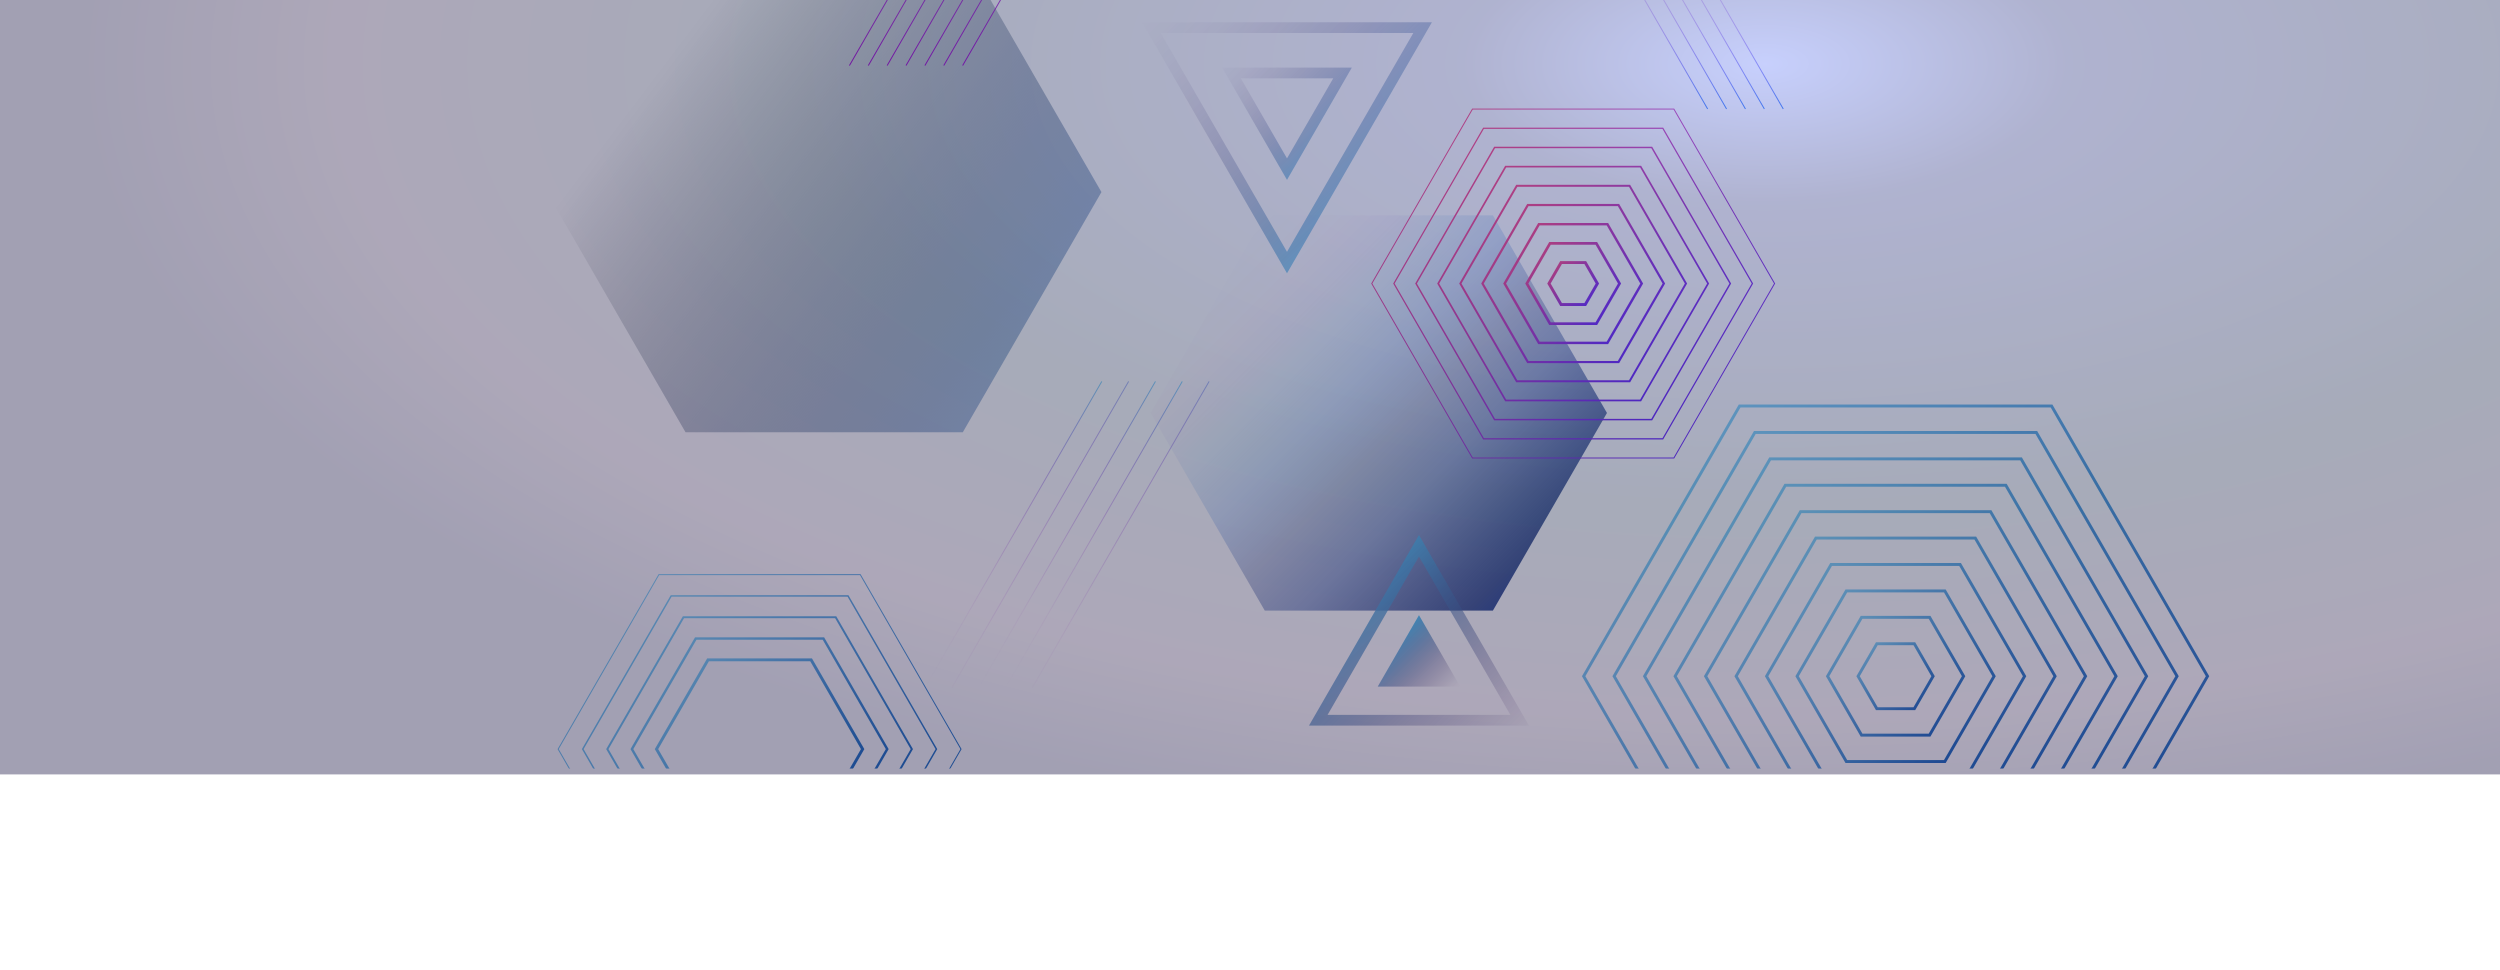<svg width="2560" height="993" viewBox="0 0 2560 993" fill="none" xmlns="http://www.w3.org/2000/svg">
<mask id="mask0_205_3668" style="mask-type:luminance" maskUnits="userSpaceOnUse" x="0" y="0" width="2560" height="787">
<path d="M0 786.998L2560 786.998V0L0 0V786.998Z" fill="white"/>
</mask>
<g mask="url(#mask0_205_3668)">
<g style="mix-blend-mode:overlay">
<path d="M1781.37 969.118L1621.66 692.439L1781.37 415.76H2100.8L2260.51 692.439L2100.8 969.118H1781.37Z" stroke="url(#paint0_linear_205_3668)" stroke-width="3" stroke-miterlimit="10"/>
<path d="M2229.3 692.439L2085.17 942.093H1796.96L1652.87 692.439L1796.96 442.815H2085.17L2229.3 692.439Z" stroke="url(#paint1_linear_205_3668)" stroke-width="3" stroke-miterlimit="10"/>
<path d="M2198.05 692.439L2069.55 915.037H1812.58L1684.08 692.439L1812.58 469.871H2069.55L2198.05 692.439Z" stroke="url(#paint2_linear_205_3668)" stroke-width="3" stroke-miterlimit="10"/>
<path d="M2166.84 692.439L2053.96 887.981H1828.2L1715.33 692.439L1828.2 496.896H2053.96L2166.84 692.439Z" stroke="url(#paint3_linear_205_3668)" stroke-width="3" stroke-miterlimit="10"/>
<path d="M2135.6 692.439L2038.34 860.956H1843.83L1746.54 692.439L1843.83 523.952H2038.34L2135.6 692.439Z" stroke="url(#paint4_linear_205_3668)" stroke-width="3" stroke-miterlimit="10"/>
<path d="M2104.38 692.439L2022.72 833.9H1859.42L1777.78 692.439L1859.42 551.008H2022.72L2104.38 692.439Z" stroke="url(#paint5_linear_205_3668)" stroke-width="3" stroke-miterlimit="10"/>
<path d="M2073.17 692.439L2007.13 806.845H1875.04L1809 692.439L1875.04 578.033H2007.13L2073.17 692.439Z" stroke="url(#paint6_linear_205_3668)" stroke-width="3" stroke-miterlimit="10"/>
<path d="M2041.93 692.439L1991.51 779.819H1890.66L1840.21 692.439L1890.66 605.089H1991.51L2041.93 692.439Z" stroke="url(#paint7_linear_205_3668)" stroke-width="3" stroke-miterlimit="10"/>
<path d="M2010.72 692.439L1975.89 752.764H1906.25L1871.45 692.439L1906.25 632.145H1975.89L2010.72 692.439Z" stroke="url(#paint8_linear_205_3668)" stroke-width="3" stroke-miterlimit="10"/>
<path d="M1921.87 725.708L1902.66 692.439L1921.87 659.17H1960.29L1979.47 692.439L1960.29 725.708H1921.87Z" stroke="url(#paint9_linear_205_3668)" stroke-width="3" stroke-miterlimit="10"/>
</g>
<g style="mix-blend-mode:overlay">
<path d="M1170.2 741.151L1189.35 707.52L1208.89 740.939L1170.2 741.151Z" fill="white"/>
<path opacity="0.69" d="M1169.9 683.239L1189.05 649.638L1208.56 683.058L1169.9 683.239Z" fill="white"/>
<path opacity="0.38" d="M1169.57 625.357L1188.75 591.756L1208.26 625.146L1169.57 625.357Z" fill="white"/>
<path opacity="0.07" d="M1169.27 567.476L1188.45 533.845L1207.96 567.265L1169.27 567.476Z" fill="white"/>
</g>
<g style="mix-blend-mode:overlay">
<path d="M1901.58 172.439L1886.05 199.344L1870.51 172.439H1901.58Z" fill="white"/>
<path opacity="0.69" d="M1901.58 218.92L1886.05 245.825L1870.51 218.92H1901.58Z" fill="white"/>
<path opacity="0.38" d="M1901.58 265.399L1886.05 292.274L1870.51 265.399H1901.58Z" fill="white"/>
<path opacity="0.07" d="M1901.58 311.85L1886.05 338.754L1870.51 311.85H1901.58Z" fill="white"/>
</g>
<path d="M1295.11 625.237L1178.28 422.878L1295.11 220.488H1528.74L1645.54 422.878L1528.74 625.237H1295.11Z" fill="url(#paint10_linear_205_3668)"/>
<path style="mix-blend-mode:overlay" d="M701.981 442.634L560 196.691L701.981 -49.253H985.912L1127.89 196.691L985.912 442.634H701.981Z" fill="url(#paint11_linear_205_3668)"/>
<g style="mix-blend-mode:overlay">
<path d="M1507.78 468.996L1404.68 290.345L1507.78 111.693H1714.06L1817.17 290.345L1714.06 468.996H1507.78Z" stroke="url(#paint12_linear_205_3668)" stroke-miterlimit="10"/>
<path d="M1794.49 290.345L1702.72 449.361H1519.12L1427.35 290.345L1519.12 131.329H1702.72L1794.49 290.345Z" stroke="url(#paint13_linear_205_3668)" stroke-width="1.25" stroke-miterlimit="10"/>
<path d="M1771.81 290.345L1691.38 429.695H1530.46L1450.03 290.345L1530.46 150.995H1691.38L1771.81 290.345Z" stroke="url(#paint14_linear_205_3668)" stroke-width="1.5" stroke-miterlimit="10"/>
<path d="M1749.13 290.345L1680.01 410.06H1541.8L1472.71 290.345L1541.8 170.631H1680.01L1749.13 290.345Z" stroke="url(#paint15_linear_205_3668)" stroke-width="1.75" stroke-miterlimit="10"/>
<path d="M1726.45 290.345L1668.67 390.424H1553.17L1495.39 290.345L1553.17 190.267H1668.67L1726.45 290.345Z" stroke="url(#paint16_linear_205_3668)" stroke-width="2" stroke-miterlimit="10"/>
<path d="M1703.78 290.344L1657.33 370.757H1564.51L1518.07 290.344L1564.51 209.932H1657.33L1703.78 290.344Z" stroke="url(#paint17_linear_205_3668)" stroke-width="2.25" stroke-miterlimit="10"/>
<path d="M1681.1 290.344L1645.99 351.122H1575.85L1540.75 290.344L1575.85 229.567H1645.99L1681.1 290.344Z" stroke="url(#paint18_linear_205_3668)" stroke-width="2.5" stroke-miterlimit="10"/>
<path d="M1658.39 290.345L1634.66 331.456H1587.19L1563.46 290.345L1587.19 249.203H1634.66L1658.39 290.345Z" stroke="url(#paint19_linear_205_3668)" stroke-width="2.75" stroke-miterlimit="10"/>
<path d="M1598.53 311.82L1586.13 290.345L1598.53 268.869H1623.32L1635.71 290.345L1623.32 311.82H1598.53Z" stroke="url(#paint20_linear_205_3668)" stroke-width="3" stroke-miterlimit="10"/>
</g>
<g style="mix-blend-mode:overlay">
<path d="M674.688 945.742L571.55 767.09L674.688 588.438H880.934L984.072 767.09L880.934 945.742H674.688Z" stroke="url(#paint21_linear_205_3668)" stroke-miterlimit="10"/>
<path d="M958.889 767.09L868.356 923.934H687.262L596.729 767.09L687.262 610.246H868.356L958.889 767.09Z" stroke="url(#paint22_linear_205_3668)" stroke-width="1.5" stroke-miterlimit="10"/>
<path d="M933.708 767.09L855.752 902.127H699.839L621.912 767.09L699.839 632.054H855.752L933.708 767.09Z" stroke="url(#paint23_linear_205_3668)" stroke-width="2" stroke-miterlimit="10"/>
<path d="M908.527 767.09L843.176 880.319H712.445L647.063 767.09L712.445 653.86H843.176L908.527 767.09Z" stroke="url(#paint24_linear_205_3668)" stroke-width="2.5" stroke-miterlimit="10"/>
<path d="M725.019 858.512L672.244 767.09L725.019 675.668H830.57L883.345 767.09L830.57 858.512H725.019Z" stroke="url(#paint25_linear_205_3668)" stroke-width="3" stroke-miterlimit="10"/>
</g>
<path d="M1128.25 390.574L947.25 704.142" stroke="url(#paint26_linear_205_3668)" stroke-miterlimit="10"/>
<path d="M1155.7 390.574L974.692 704.142" stroke="url(#paint27_linear_205_3668)" stroke-miterlimit="10"/>
<path d="M1183.17 390.574L1002.17 704.142" stroke="url(#paint28_linear_205_3668)" stroke-miterlimit="10"/>
<path d="M1210.64 390.574L1029.64 704.142" stroke="url(#paint29_linear_205_3668)" stroke-miterlimit="10"/>
<path d="M1238.12 390.574L1057.08 704.142" stroke="url(#paint30_linear_205_3668)" stroke-miterlimit="10"/>
<path d="M1698.44 -109.518L1826.06 111.572" stroke="url(#paint31_linear_205_3668)" stroke-miterlimit="10"/>
<path d="M1679.08 -109.518L1806.7 111.572" stroke="url(#paint32_linear_205_3668)" stroke-miterlimit="10"/>
<path d="M1659.72 -109.518L1787.34 111.572" stroke="url(#paint33_linear_205_3668)" stroke-miterlimit="10"/>
<path d="M1640.36 -109.518L1767.98 111.572" stroke="url(#paint34_linear_205_3668)" stroke-miterlimit="10"/>
<path d="M1621 -109.518L1748.62 111.572" stroke="url(#paint35_linear_205_3668)" stroke-miterlimit="10"/>
<path d="M1234.41 -564.486L869.808 67.113" stroke="url(#paint36_linear_205_3668)" stroke-miterlimit="10"/>
<path d="M1253.71 -564.486L889.139 67.113" stroke="url(#paint37_linear_205_3668)" stroke-miterlimit="10"/>
<path d="M1273.04 -564.486L908.438 67.113" stroke="url(#paint38_linear_205_3668)" stroke-miterlimit="10"/>
<path d="M1292.37 -564.486L927.77 67.113" stroke="url(#paint39_linear_205_3668)" stroke-miterlimit="10"/>
<path d="M1311.67 -564.486L947.101 67.113" stroke="url(#paint40_linear_205_3668)" stroke-miterlimit="10"/>
<path d="M1331 -564.486L966.402 67.113" stroke="url(#paint41_linear_205_3668)" stroke-miterlimit="10"/>
<path d="M1350.31 -564.486L985.733 67.113" stroke="url(#paint42_linear_205_3668)" stroke-miterlimit="10"/>
<g style="mix-blend-mode:color-dodge">
<path d="M1349.91 737.531L1453.02 558.88L1556.16 737.531H1349.91Z" stroke="url(#paint43_linear_205_3668)" stroke-width="11" stroke-miterlimit="10"/>
<path d="M1410.8 703.056L1453.02 629.912L1495.24 703.056H1410.8Z" fill="url(#paint44_linear_205_3668)"/>
</g>
<g style="mix-blend-mode:color-dodge" opacity="0.73">
<path d="M1456.76 28.294L1317.88 268.869L1179.01 28.294H1456.76Z" stroke="url(#paint45_linear_205_3668)" stroke-width="11" stroke-miterlimit="10"/>
<path d="M1374.76 74.714L1317.88 173.194L1261.04 74.714H1374.76Z" stroke="url(#paint46_linear_205_3668)" stroke-width="11" stroke-miterlimit="10"/>
</g>
</g>
<g opacity="0.4" filter="url(#filter0_f_205_3668)">
<path d="M0 793L2560 793V0L0 0V793Z" fill="url(#paint47_radial_205_3668)"/>
</g>
<defs>
<filter id="filter0_f_205_3668" x="-200" y="-200" width="2960" height="1193" filterUnits="userSpaceOnUse" color-interpolation-filters="sRGB">
<feFlood flood-opacity="0" result="BackgroundImageFix"/>
<feBlend mode="normal" in="SourceGraphic" in2="BackgroundImageFix" result="shape"/>
<feGaussianBlur stdDeviation="100" result="effect1_foregroundBlur_205_3668"/>
</filter>
<linearGradient id="paint0_linear_205_3668" x1="1719.34" y1="470.655" x2="2162.91" y2="914.149" gradientUnits="userSpaceOnUse">
<stop stop-color="#81D4FA"/>
<stop offset="1" stop-color="#1565C0"/>
</linearGradient>
<linearGradient id="paint1_linear_205_3668" x1="1740.66" y1="492.01" x2="2141.58" y2="892.831" gradientUnits="userSpaceOnUse">
<stop stop-color="#81D4FA"/>
<stop offset="1" stop-color="#1565C0"/>
</linearGradient>
<linearGradient id="paint2_linear_205_3668" x1="1761.98" y1="513.335" x2="2120.22" y2="871.513" gradientUnits="userSpaceOnUse">
<stop stop-color="#81D4FA"/>
<stop offset="1" stop-color="#1565C0"/>
</linearGradient>
<linearGradient id="paint3_linear_205_3668" x1="1783.3" y1="534.66" x2="2098.89" y2="850.196" gradientUnits="userSpaceOnUse">
<stop stop-color="#81D4FA"/>
<stop offset="1" stop-color="#1565C0"/>
</linearGradient>
<linearGradient id="paint4_linear_205_3668" x1="1804.65" y1="555.985" x2="2077.56" y2="828.848" gradientUnits="userSpaceOnUse">
<stop stop-color="#81D4FA"/>
<stop offset="1" stop-color="#1565C0"/>
</linearGradient>
<linearGradient id="paint5_linear_205_3668" x1="1825.97" y1="577.309" x2="2056.23" y2="807.53" gradientUnits="userSpaceOnUse">
<stop stop-color="#81D4FA"/>
<stop offset="1" stop-color="#1565C0"/>
</linearGradient>
<linearGradient id="paint6_linear_205_3668" x1="1847.29" y1="598.664" x2="2034.9" y2="786.213" gradientUnits="userSpaceOnUse">
<stop stop-color="#81D4FA"/>
<stop offset="1" stop-color="#1565C0"/>
</linearGradient>
<linearGradient id="paint7_linear_205_3668" x1="1868.62" y1="619.989" x2="2013.55" y2="764.895" gradientUnits="userSpaceOnUse">
<stop stop-color="#81D4FA"/>
<stop offset="1" stop-color="#1565C0"/>
</linearGradient>
<linearGradient id="paint8_linear_205_3668" x1="1889.94" y1="641.314" x2="1992.22" y2="743.577" gradientUnits="userSpaceOnUse">
<stop stop-color="#81D4FA"/>
<stop offset="1" stop-color="#1565C0"/>
</linearGradient>
<linearGradient id="paint9_linear_205_3668" x1="1911.29" y1="662.639" x2="1970.89" y2="722.26" gradientUnits="userSpaceOnUse">
<stop stop-color="#81D4FA"/>
<stop offset="1" stop-color="#1565C0"/>
</linearGradient>
<linearGradient id="paint10_linear_205_3668" x1="1252.35" y1="263.258" x2="1571.56" y2="582.413" gradientUnits="userSpaceOnUse">
<stop stop-color="#0008D4" stop-opacity="0"/>
<stop offset="0.14" stop-color="#A400D4" stop-opacity="0.02"/>
<stop offset="0.28" stop-color="#006ED4" stop-opacity="0.08"/>
<stop offset="0.41" stop-color="#0055D4" stop-opacity="0.17"/>
<stop offset="0.55" stop-color="#1F3D89" stop-opacity="0.3"/>
<stop offset="0.69" stop-color="#234598" stop-opacity="0.47"/>
<stop offset="0.83" stop-color="#213E87" stop-opacity="0.68"/>
<stop offset="0.96" stop-color="#2F4888" stop-opacity="0.93"/>
<stop offset="1" stop-color="#2E4B94"/>
</linearGradient>
<linearGradient id="paint11_linear_205_3668" x1="1067" y1="339" x2="689.5" y2="53" gradientUnits="userSpaceOnUse">
<stop stop-color="#A3BBD9"/>
<stop offset="1" stop-color="#464D55" stop-opacity="0"/>
</linearGradient>
<linearGradient id="paint12_linear_205_3668" x1="1468.85" y1="148.25" x2="1753.04" y2="432.392" gradientUnits="userSpaceOnUse">
<stop stop-color="#FF4081"/>
<stop offset="1" stop-color="#651FFF"/>
</linearGradient>
<linearGradient id="paint13_linear_205_3668" x1="1484.05" y1="163.452" x2="1737.83" y2="417.196" gradientUnits="userSpaceOnUse">
<stop stop-color="#FF4081"/>
<stop offset="1" stop-color="#651FFF"/>
</linearGradient>
<linearGradient id="paint14_linear_205_3668" x1="1499.25" y1="178.654" x2="1722.63" y2="401.999" gradientUnits="userSpaceOnUse">
<stop stop-color="#FF4081"/>
<stop offset="1" stop-color="#651FFF"/>
</linearGradient>
<linearGradient id="paint15_linear_205_3668" x1="1514.45" y1="193.856" x2="1707.43" y2="386.802" gradientUnits="userSpaceOnUse">
<stop stop-color="#FF4081"/>
<stop offset="1" stop-color="#651FFF"/>
</linearGradient>
<linearGradient id="paint16_linear_205_3668" x1="1529.65" y1="209.058" x2="1692.22" y2="371.606" gradientUnits="userSpaceOnUse">
<stop stop-color="#FF4081"/>
<stop offset="1" stop-color="#651FFF"/>
</linearGradient>
<linearGradient id="paint17_linear_205_3668" x1="1544.82" y1="224.229" x2="1677.05" y2="356.408" gradientUnits="userSpaceOnUse">
<stop stop-color="#FF4081"/>
<stop offset="1" stop-color="#651FFF"/>
</linearGradient>
<linearGradient id="paint18_linear_205_3668" x1="1560.02" y1="239.43" x2="1661.84" y2="341.242" gradientUnits="userSpaceOnUse">
<stop stop-color="#FF4081"/>
<stop offset="1" stop-color="#651FFF"/>
</linearGradient>
<linearGradient id="paint19_linear_205_3668" x1="1575.22" y1="254.632" x2="1646.64" y2="326.045" gradientUnits="userSpaceOnUse">
<stop stop-color="#FF4081"/>
<stop offset="1" stop-color="#651FFF"/>
</linearGradient>
<linearGradient id="paint20_linear_205_3668" x1="1590.41" y1="269.834" x2="1631.43" y2="310.848" gradientUnits="userSpaceOnUse">
<stop stop-color="#FF4081"/>
<stop offset="1" stop-color="#651FFF"/>
</linearGradient>
<linearGradient id="paint21_linear_205_3668" x1="635.725" y1="624.995" x2="919.914" y2="909.137" gradientUnits="userSpaceOnUse">
<stop stop-color="#81D4FA"/>
<stop offset="1" stop-color="#1565C0"/>
</linearGradient>
<linearGradient id="paint22_linear_205_3668" x1="652.34" y1="641.615" x2="903.32" y2="892.524" gradientUnits="userSpaceOnUse">
<stop stop-color="#81D4FA"/>
<stop offset="1" stop-color="#1565C0"/>
</linearGradient>
<linearGradient id="paint23_linear_205_3668" x1="668.927" y1="658.204" x2="886.699" y2="875.94" gradientUnits="userSpaceOnUse">
<stop stop-color="#81D4FA"/>
<stop offset="1" stop-color="#1565C0"/>
</linearGradient>
<linearGradient id="paint24_linear_205_3668" x1="685.544" y1="674.823" x2="870.108" y2="859.326" gradientUnits="userSpaceOnUse">
<stop stop-color="#81D4FA"/>
<stop offset="1" stop-color="#1565C0"/>
</linearGradient>
<linearGradient id="paint25_linear_205_3668" x1="702.13" y1="691.413" x2="853.485" y2="842.742" gradientUnits="userSpaceOnUse">
<stop stop-color="#81D4FA"/>
<stop offset="1" stop-color="#1565C0"/>
</linearGradient>
<linearGradient id="paint26_linear_205_3668" x1="913.836" y1="671.265" x2="1161.68" y2="423.462" gradientUnits="userSpaceOnUse">
<stop stop-color="#A400D4" stop-opacity="0"/>
<stop offset="0.13" stop-color="#A303D4" stop-opacity="0.02"/>
<stop offset="0.25" stop-color="#A10DD6" stop-opacity="0.06"/>
<stop offset="0.38" stop-color="#9E1ED9" stop-opacity="0.14"/>
<stop offset="0.51" stop-color="#9B36DD" stop-opacity="0.26"/>
<stop offset="0.63" stop-color="#9555E3" stop-opacity="0.4"/>
<stop offset="0.76" stop-color="#8F7AEA" stop-opacity="0.58"/>
<stop offset="0.89" stop-color="#88A6F1" stop-opacity="0.78"/>
<stop offset="1" stop-color="#81D4FA"/>
</linearGradient>
<linearGradient id="paint27_linear_205_3668" x1="941.308" y1="-565.24" x2="1189.11" y2="-565.24" gradientUnits="userSpaceOnUse">
<stop stop-color="#A400D4" stop-opacity="0"/>
<stop offset="0.13" stop-color="#A303D4" stop-opacity="0.02"/>
<stop offset="0.25" stop-color="#A10DD6" stop-opacity="0.06"/>
<stop offset="0.38" stop-color="#9E1ED9" stop-opacity="0.14"/>
<stop offset="0.51" stop-color="#9B36DD" stop-opacity="0.26"/>
<stop offset="0.63" stop-color="#9555E3" stop-opacity="0.4"/>
<stop offset="0.76" stop-color="#8F7AEA" stop-opacity="0.58"/>
<stop offset="0.89" stop-color="#88A6F1" stop-opacity="0.78"/>
<stop offset="1" stop-color="#81D4FA"/>
</linearGradient>
<linearGradient id="paint28_linear_205_3668" x1="968.752" y1="671.265" x2="1216.63" y2="423.462" gradientUnits="userSpaceOnUse">
<stop stop-color="#A400D4" stop-opacity="0"/>
<stop offset="0.13" stop-color="#A303D4" stop-opacity="0.02"/>
<stop offset="0.25" stop-color="#A10DD6" stop-opacity="0.06"/>
<stop offset="0.38" stop-color="#9E1ED9" stop-opacity="0.14"/>
<stop offset="0.51" stop-color="#9B36DD" stop-opacity="0.26"/>
<stop offset="0.63" stop-color="#9555E3" stop-opacity="0.4"/>
<stop offset="0.76" stop-color="#8F7AEA" stop-opacity="0.58"/>
<stop offset="0.89" stop-color="#88A6F1" stop-opacity="0.78"/>
<stop offset="1" stop-color="#81D4FA"/>
</linearGradient>
<linearGradient id="paint29_linear_205_3668" x1="996.226" y1="671.265" x2="1244.07" y2="423.462" gradientUnits="userSpaceOnUse">
<stop stop-color="#A400D4" stop-opacity="0"/>
<stop offset="0.13" stop-color="#A303D4" stop-opacity="0.02"/>
<stop offset="0.25" stop-color="#A10DD6" stop-opacity="0.06"/>
<stop offset="0.38" stop-color="#9E1ED9" stop-opacity="0.14"/>
<stop offset="0.51" stop-color="#9B36DD" stop-opacity="0.26"/>
<stop offset="0.63" stop-color="#9555E3" stop-opacity="0.4"/>
<stop offset="0.76" stop-color="#8F7AEA" stop-opacity="0.58"/>
<stop offset="0.89" stop-color="#88A6F1" stop-opacity="0.78"/>
<stop offset="1" stop-color="#81D4FA"/>
</linearGradient>
<linearGradient id="paint30_linear_205_3668" x1="1023.7" y1="-565.24" x2="1271.5" y2="-565.24" gradientUnits="userSpaceOnUse">
<stop stop-color="#A400D4" stop-opacity="0"/>
<stop offset="0.13" stop-color="#A303D4" stop-opacity="0.02"/>
<stop offset="0.25" stop-color="#A10DD6" stop-opacity="0.06"/>
<stop offset="0.38" stop-color="#9E1ED9" stop-opacity="0.14"/>
<stop offset="0.51" stop-color="#9B36DD" stop-opacity="0.26"/>
<stop offset="0.63" stop-color="#9555E3" stop-opacity="0.4"/>
<stop offset="0.76" stop-color="#8F7AEA" stop-opacity="0.58"/>
<stop offset="0.89" stop-color="#88A6F1" stop-opacity="0.78"/>
<stop offset="1" stop-color="#81D4FA"/>
</linearGradient>
<linearGradient id="paint31_linear_205_3668" x1="1674.83" y1="-86.413" x2="1849.74" y2="88.469" gradientUnits="userSpaceOnUse">
<stop stop-color="#A400D4" stop-opacity="0"/>
<stop offset="0.13" stop-color="#A201D4" stop-opacity="0.02"/>
<stop offset="0.25" stop-color="#9C07D6" stop-opacity="0.06"/>
<stop offset="0.38" stop-color="#9211DA" stop-opacity="0.14"/>
<stop offset="0.5" stop-color="#851EDE" stop-opacity="0.25"/>
<stop offset="0.63" stop-color="#732FE4" stop-opacity="0.39"/>
<stop offset="0.75" stop-color="#5E44EC" stop-opacity="0.57"/>
<stop offset="0.88" stop-color="#455DF5" stop-opacity="0.77"/>
<stop offset="1" stop-color="#2979FF"/>
</linearGradient>
<linearGradient id="paint32_linear_205_3668" x1="1655.46" y1="-86.413" x2="1830.38" y2="88.469" gradientUnits="userSpaceOnUse">
<stop stop-color="#A400D4" stop-opacity="0"/>
<stop offset="0.13" stop-color="#A201D4" stop-opacity="0.02"/>
<stop offset="0.25" stop-color="#9C07D6" stop-opacity="0.06"/>
<stop offset="0.38" stop-color="#9211DA" stop-opacity="0.14"/>
<stop offset="0.5" stop-color="#851EDE" stop-opacity="0.25"/>
<stop offset="0.63" stop-color="#732FE4" stop-opacity="0.39"/>
<stop offset="0.75" stop-color="#5E44EC" stop-opacity="0.57"/>
<stop offset="0.88" stop-color="#455DF5" stop-opacity="0.77"/>
<stop offset="1" stop-color="#2979FF"/>
</linearGradient>
<linearGradient id="paint33_linear_205_3668" x1="1636.1" y1="-86.413" x2="1811.02" y2="88.469" gradientUnits="userSpaceOnUse">
<stop stop-color="#A400D4" stop-opacity="0"/>
<stop offset="0.13" stop-color="#A201D4" stop-opacity="0.02"/>
<stop offset="0.25" stop-color="#9C07D6" stop-opacity="0.06"/>
<stop offset="0.38" stop-color="#9211DA" stop-opacity="0.14"/>
<stop offset="0.5" stop-color="#851EDE" stop-opacity="0.25"/>
<stop offset="0.63" stop-color="#732FE4" stop-opacity="0.39"/>
<stop offset="0.75" stop-color="#5E44EC" stop-opacity="0.57"/>
<stop offset="0.88" stop-color="#455DF5" stop-opacity="0.77"/>
<stop offset="1" stop-color="#2979FF"/>
</linearGradient>
<linearGradient id="paint34_linear_205_3668" x1="1616.74" y1="-86.413" x2="1791.65" y2="88.469" gradientUnits="userSpaceOnUse">
<stop stop-color="#A400D4" stop-opacity="0"/>
<stop offset="0.13" stop-color="#A201D4" stop-opacity="0.02"/>
<stop offset="0.25" stop-color="#9C07D6" stop-opacity="0.06"/>
<stop offset="0.38" stop-color="#9211DA" stop-opacity="0.14"/>
<stop offset="0.5" stop-color="#851EDE" stop-opacity="0.25"/>
<stop offset="0.63" stop-color="#732FE4" stop-opacity="0.39"/>
<stop offset="0.75" stop-color="#5E44EC" stop-opacity="0.57"/>
<stop offset="0.88" stop-color="#455DF5" stop-opacity="0.77"/>
<stop offset="1" stop-color="#2979FF"/>
</linearGradient>
<linearGradient id="paint35_linear_205_3668" x1="1597.38" y1="-86.413" x2="1772.26" y2="88.469" gradientUnits="userSpaceOnUse">
<stop stop-color="#A400D4" stop-opacity="0"/>
<stop offset="0.13" stop-color="#A201D4" stop-opacity="0.02"/>
<stop offset="0.25" stop-color="#9C07D6" stop-opacity="0.06"/>
<stop offset="0.38" stop-color="#9211DA" stop-opacity="0.14"/>
<stop offset="0.5" stop-color="#851EDE" stop-opacity="0.25"/>
<stop offset="0.63" stop-color="#732FE4" stop-opacity="0.39"/>
<stop offset="0.75" stop-color="#5E44EC" stop-opacity="0.57"/>
<stop offset="0.88" stop-color="#455DF5" stop-opacity="0.77"/>
<stop offset="1" stop-color="#2979FF"/>
</linearGradient>
<linearGradient id="paint36_linear_205_3668" x1="984.345" y1="-316.461" x2="1119.89" y2="-180.935" gradientUnits="userSpaceOnUse">
<stop stop-color="#A400D4" stop-opacity="0"/>
<stop offset="0.14" stop-color="#A400D4" stop-opacity="0.02"/>
<stop offset="0.28" stop-color="#A400D4" stop-opacity="0.08"/>
<stop offset="0.41" stop-color="#A400D4" stop-opacity="0.17"/>
<stop offset="0.55" stop-color="#A400D4" stop-opacity="0.3"/>
<stop offset="0.69" stop-color="#A400D4" stop-opacity="0.47"/>
<stop offset="0.83" stop-color="#A400D4" stop-opacity="0.68"/>
<stop offset="0.96" stop-color="#A400D4" stop-opacity="0.93"/>
<stop offset="1" stop-color="#A400D4"/>
</linearGradient>
<linearGradient id="paint37_linear_205_3668" x1="1003.68" y1="-316.461" x2="1139.2" y2="-180.935" gradientUnits="userSpaceOnUse">
<stop stop-color="#A400D4" stop-opacity="0"/>
<stop offset="0.14" stop-color="#A400D4" stop-opacity="0.02"/>
<stop offset="0.28" stop-color="#A400D4" stop-opacity="0.08"/>
<stop offset="0.41" stop-color="#A400D4" stop-opacity="0.17"/>
<stop offset="0.55" stop-color="#A400D4" stop-opacity="0.3"/>
<stop offset="0.69" stop-color="#A400D4" stop-opacity="0.47"/>
<stop offset="0.83" stop-color="#A400D4" stop-opacity="0.68"/>
<stop offset="0.96" stop-color="#A400D4" stop-opacity="0.93"/>
<stop offset="1" stop-color="#A400D4"/>
</linearGradient>
<linearGradient id="paint38_linear_205_3668" x1="1022.97" y1="-316.461" x2="1158.52" y2="-180.935" gradientUnits="userSpaceOnUse">
<stop stop-color="#A400D4" stop-opacity="0"/>
<stop offset="0.14" stop-color="#A400D4" stop-opacity="0.02"/>
<stop offset="0.28" stop-color="#A400D4" stop-opacity="0.08"/>
<stop offset="0.41" stop-color="#A400D4" stop-opacity="0.17"/>
<stop offset="0.55" stop-color="#A400D4" stop-opacity="0.3"/>
<stop offset="0.69" stop-color="#A400D4" stop-opacity="0.47"/>
<stop offset="0.83" stop-color="#A400D4" stop-opacity="0.68"/>
<stop offset="0.96" stop-color="#A400D4" stop-opacity="0.93"/>
<stop offset="1" stop-color="#A400D4"/>
</linearGradient>
<linearGradient id="paint39_linear_205_3668" x1="1042.31" y1="-316.461" x2="1177.83" y2="-180.934" gradientUnits="userSpaceOnUse">
<stop stop-color="#A400D4" stop-opacity="0"/>
<stop offset="0.14" stop-color="#A400D4" stop-opacity="0.02"/>
<stop offset="0.28" stop-color="#A400D4" stop-opacity="0.08"/>
<stop offset="0.41" stop-color="#A400D4" stop-opacity="0.17"/>
<stop offset="0.55" stop-color="#A400D4" stop-opacity="0.3"/>
<stop offset="0.69" stop-color="#A400D4" stop-opacity="0.47"/>
<stop offset="0.83" stop-color="#A400D4" stop-opacity="0.68"/>
<stop offset="0.96" stop-color="#A400D4" stop-opacity="0.93"/>
<stop offset="1" stop-color="#A400D4"/>
</linearGradient>
<linearGradient id="paint40_linear_205_3668" x1="1061.64" y1="-316.461" x2="1197.16" y2="-180.935" gradientUnits="userSpaceOnUse">
<stop stop-color="#A400D4" stop-opacity="0"/>
<stop offset="0.14" stop-color="#A400D4" stop-opacity="0.02"/>
<stop offset="0.28" stop-color="#A400D4" stop-opacity="0.08"/>
<stop offset="0.41" stop-color="#A400D4" stop-opacity="0.17"/>
<stop offset="0.55" stop-color="#A400D4" stop-opacity="0.3"/>
<stop offset="0.69" stop-color="#A400D4" stop-opacity="0.47"/>
<stop offset="0.83" stop-color="#A400D4" stop-opacity="0.68"/>
<stop offset="0.96" stop-color="#A400D4" stop-opacity="0.93"/>
<stop offset="1" stop-color="#A400D4"/>
</linearGradient>
<linearGradient id="paint41_linear_205_3668" x1="1080.94" y1="-316.461" x2="1216.49" y2="-180.935" gradientUnits="userSpaceOnUse">
<stop stop-color="#A400D4" stop-opacity="0"/>
<stop offset="0.14" stop-color="#A400D4" stop-opacity="0.02"/>
<stop offset="0.28" stop-color="#A400D4" stop-opacity="0.08"/>
<stop offset="0.41" stop-color="#A400D4" stop-opacity="0.17"/>
<stop offset="0.55" stop-color="#A400D4" stop-opacity="0.3"/>
<stop offset="0.69" stop-color="#A400D4" stop-opacity="0.47"/>
<stop offset="0.83" stop-color="#A400D4" stop-opacity="0.68"/>
<stop offset="0.96" stop-color="#A400D4" stop-opacity="0.93"/>
<stop offset="1" stop-color="#A400D4"/>
</linearGradient>
<linearGradient id="paint42_linear_205_3668" x1="1100.27" y1="-316.461" x2="1235.79" y2="-180.935" gradientUnits="userSpaceOnUse">
<stop stop-color="#A400D4" stop-opacity="0"/>
<stop offset="0.14" stop-color="#A400D4" stop-opacity="0.02"/>
<stop offset="0.28" stop-color="#A400D4" stop-opacity="0.08"/>
<stop offset="0.41" stop-color="#A400D4" stop-opacity="0.17"/>
<stop offset="0.55" stop-color="#A400D4" stop-opacity="0.3"/>
<stop offset="0.69" stop-color="#A400D4" stop-opacity="0.47"/>
<stop offset="0.83" stop-color="#A400D4" stop-opacity="0.68"/>
<stop offset="0.96" stop-color="#A400D4" stop-opacity="0.93"/>
<stop offset="1" stop-color="#A400D4"/>
</linearGradient>
<linearGradient id="paint43_linear_205_3668" x1="1362.97" y1="615.766" x2="1543.13" y2="795.896" gradientUnits="userSpaceOnUse">
<stop stop-color="#4FC3F7"/>
<stop offset="0.1" stop-color="#4BAAE0" stop-opacity="0.87"/>
<stop offset="0.35" stop-color="#4171AC" stop-opacity="0.56"/>
<stop offset="0.57" stop-color="#3A4483" stop-opacity="0.32"/>
<stop offset="0.76" stop-color="#352465" stop-opacity="0.15"/>
<stop offset="0.91" stop-color="#321053" stop-opacity="0.04"/>
<stop offset="0.99" stop-color="#31094D" stop-opacity="0"/>
</linearGradient>
<linearGradient id="paint44_linear_205_3668" x1="1424.19" y1="658.747" x2="1481.89" y2="716.438" gradientUnits="userSpaceOnUse">
<stop stop-color="#4FC3F7"/>
<stop offset="0.1" stop-color="#4BAAE0" stop-opacity="0.87"/>
<stop offset="0.35" stop-color="#4171AC" stop-opacity="0.56"/>
<stop offset="0.57" stop-color="#3A4483" stop-opacity="0.32"/>
<stop offset="0.76" stop-color="#352465" stop-opacity="0.15"/>
<stop offset="0.91" stop-color="#321053" stop-opacity="0.04"/>
<stop offset="0.99" stop-color="#31094D" stop-opacity="0"/>
</linearGradient>
<linearGradient id="paint45_linear_205_3668" x1="1432.36" y1="187.521" x2="1203.37" y2="-41.433" gradientUnits="userSpaceOnUse">
<stop stop-color="#4FC3F7"/>
<stop offset="0.09" stop-color="#4AA5DC" stop-opacity="0.84"/>
<stop offset="0.22" stop-color="#437CB6" stop-opacity="0.62"/>
<stop offset="0.36" stop-color="#3D5996" stop-opacity="0.43"/>
<stop offset="0.49" stop-color="#393C7B" stop-opacity="0.28"/>
<stop offset="0.62" stop-color="#352567" stop-opacity="0.16"/>
<stop offset="0.75" stop-color="#331558" stop-opacity="0.07"/>
<stop offset="0.88" stop-color="#310C4F" stop-opacity="0.02"/>
<stop offset="0.99" stop-color="#31094D" stop-opacity="0"/>
</linearGradient>
<linearGradient id="paint46_linear_205_3668" x1="1376.36" y1="147.918" x2="1259.42" y2="30.998" gradientUnits="userSpaceOnUse">
<stop stop-color="#4FC3F7"/>
<stop offset="0.09" stop-color="#4AA5DC" stop-opacity="0.84"/>
<stop offset="0.22" stop-color="#437CB6" stop-opacity="0.62"/>
<stop offset="0.36" stop-color="#3D5996" stop-opacity="0.43"/>
<stop offset="0.49" stop-color="#393C7B" stop-opacity="0.28"/>
<stop offset="0.62" stop-color="#352567" stop-opacity="0.16"/>
<stop offset="0.75" stop-color="#331558" stop-opacity="0.07"/>
<stop offset="0.88" stop-color="#310C4F" stop-opacity="0.02"/>
<stop offset="0.99" stop-color="#31094D" stop-opacity="0"/>
</linearGradient>
<radialGradient id="paint47_radial_205_3668" cx="0" cy="0" r="1" gradientUnits="userSpaceOnUse" gradientTransform="translate(1803.01 63.977) scale(1706.34 792.847)">
<stop stop-color="#7389FA"/>
<stop offset="0.18" stop-color="#384089"/>
<stop offset="0.57" stop-color="#222D51"/>
<stop offset="0.85" stop-color="#32244F"/>
<stop offset="1" stop-color="#171142"/>
</radialGradient>
</defs>
</svg>
